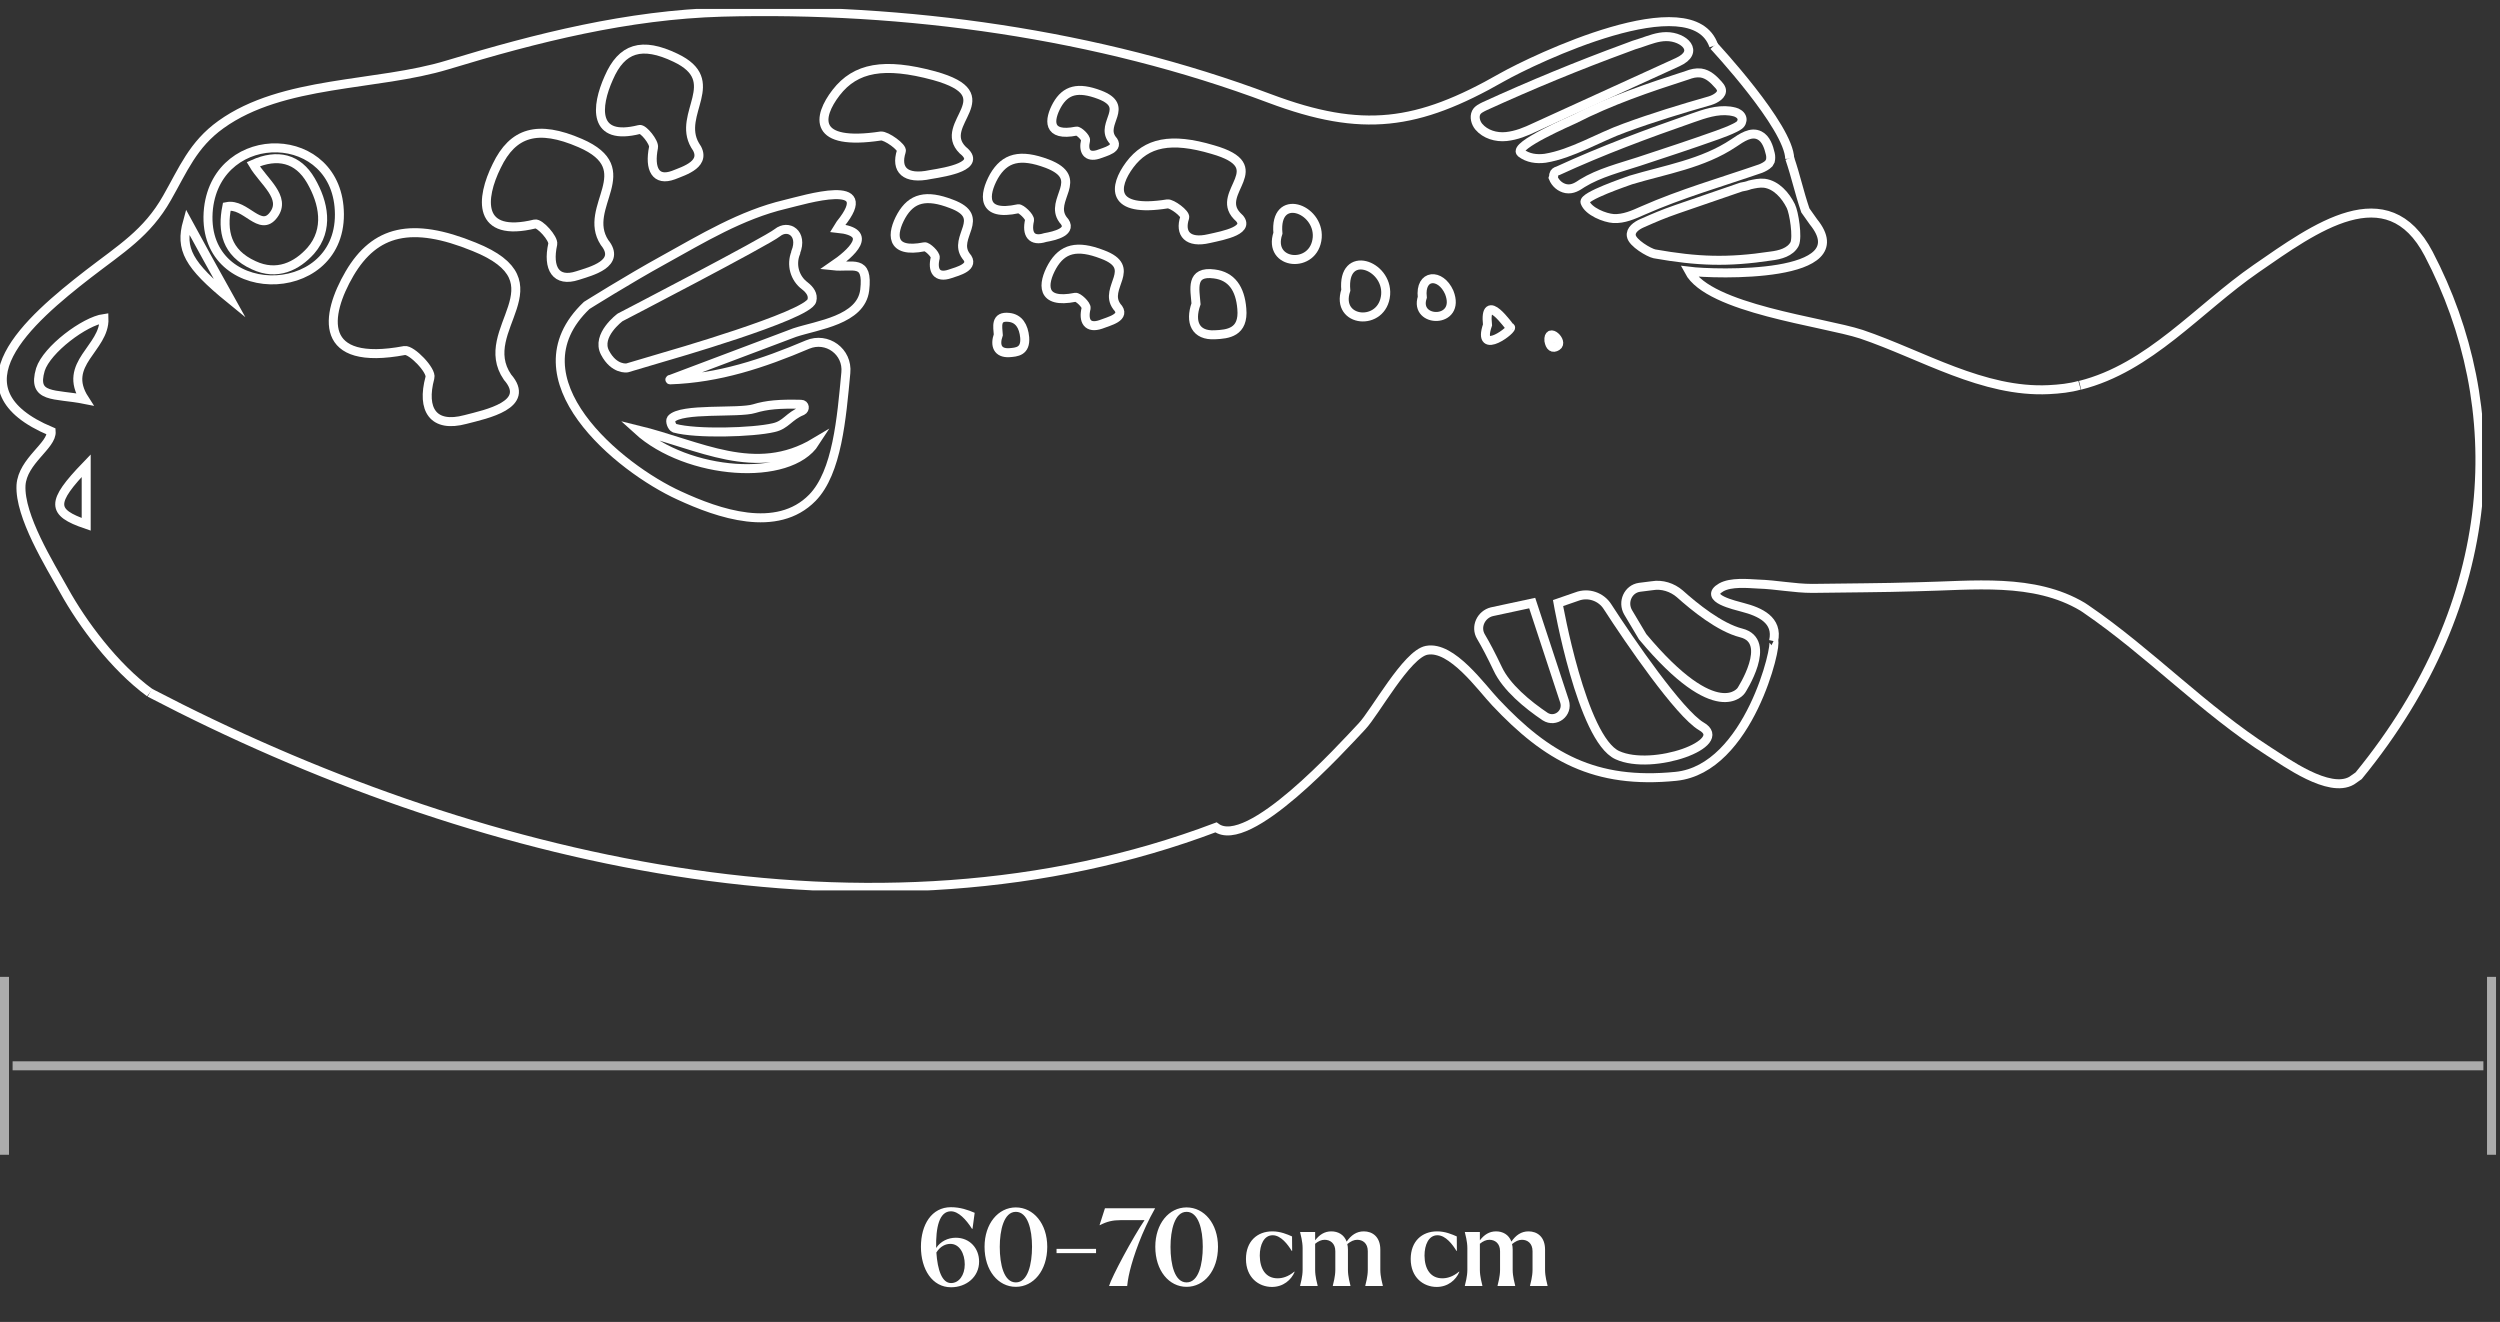<svg width="278" height="147" viewBox="0 0 278 147" fill="none" xmlns="http://www.w3.org/2000/svg">
<rect x="0" y="0" width="278" height="147" fill="#333333" stroke="none"/>
<path d="M105.756 143.144C103.668 143.144 102.408 141.152 102.408 138.644C102.408 136.184 103.596 134.24 105.744 134.24C106.764 134.24 107.64 134.54 108.384 134.864L108.144 136.64H108.084C107.424 135.596 106.572 134.696 105.744 134.696C104.436 134.696 104.052 136.508 104.1 138.776C104.58 138.044 105.408 137.636 106.284 137.636C107.832 137.636 108.876 138.8 108.876 140.288C108.876 141.992 107.46 143.144 105.756 143.144ZM105.756 142.676C106.632 142.676 107.28 141.812 107.28 140.6C107.28 139.412 106.704 138.308 105.672 138.32C105.18 138.32 104.568 138.56 104.124 139.28C104.256 141.224 104.748 142.676 105.756 142.676ZM112.962 143.096C111.006 143.096 109.482 141.296 109.482 138.644C109.482 136.064 111.006 134.264 112.962 134.264C114.918 134.264 116.454 136.064 116.454 138.644C116.454 141.296 114.918 143.096 112.962 143.096ZM112.962 142.604C114.294 142.604 114.762 140.588 114.762 138.632C114.762 136.712 114.282 134.756 112.962 134.756C111.63 134.756 111.174 136.796 111.174 138.656C111.174 140.636 111.642 142.604 112.962 142.604ZM117.488 139.352V138.872H121.88V139.352H117.488ZM123.326 143C123.614 142.004 125.978 137.588 127.274 135.68H124.622C123.722 135.68 123.086 135.836 122.318 136.232H122.27L122.87 134.36H128.45C126.95 137.012 126.05 139.664 125.642 141.308C125.426 142.172 125.342 142.952 125.342 143H123.326ZM131.949 143.096C129.993 143.096 128.469 141.296 128.469 138.644C128.469 136.064 129.993 134.264 131.949 134.264C133.905 134.264 135.441 136.064 135.441 138.644C135.441 141.296 133.905 143.096 131.949 143.096ZM131.949 142.604C133.281 142.604 133.749 140.588 133.749 138.632C133.749 136.712 133.269 134.756 131.949 134.756C130.617 134.756 130.161 136.796 130.161 138.656C130.161 140.636 130.629 142.604 131.949 142.604ZM141.443 143.108C139.955 143.108 138.551 142.052 138.551 140C138.551 138.044 139.787 136.928 141.491 136.928C142.391 136.928 143.159 137.264 143.675 137.492L143.687 139.1H143.639C143.219 138.404 142.439 137.36 141.527 137.36C140.543 137.36 140.087 138.428 140.087 139.628C140.099 141.116 140.759 142.148 142.067 142.148C142.595 142.148 143.243 141.98 143.927 141.404L143.963 141.428C143.591 142.328 142.691 143.108 141.443 143.108ZM146.519 142.952V143H144.575V142.952C144.623 142.736 144.851 141.956 144.851 141.212V138.788C144.851 138.032 144.623 137.264 144.575 137.036V137H146.243V137.924C146.723 137.3 147.287 136.928 148.043 136.928C148.775 136.928 149.459 137.276 149.747 138.068C150.239 137.36 150.839 136.928 151.655 136.928C152.615 136.928 153.491 137.528 153.491 138.956V141.212C153.491 141.956 153.719 142.736 153.767 142.952V143H151.823V142.952C151.871 142.736 152.099 141.956 152.099 141.212V139.136C152.099 138.236 151.523 137.864 150.923 137.864C150.551 137.864 150.203 138.032 149.819 138.344C149.867 138.524 149.891 138.728 149.891 138.956V141.212C149.891 141.956 150.119 142.736 150.167 142.952V143H148.211V142.952C148.259 142.736 148.487 141.956 148.487 141.212V139.136C148.487 138.236 147.899 137.864 147.299 137.864C146.939 137.864 146.591 138.02 146.243 138.308V141.212C146.243 141.956 146.471 142.736 146.519 142.952ZM159.762 143.108C158.274 143.108 156.87 142.052 156.87 140C156.87 138.044 158.106 136.928 159.81 136.928C160.71 136.928 161.478 137.264 161.994 137.492L162.006 139.1H161.958C161.538 138.404 160.758 137.36 159.846 137.36C158.862 137.36 158.406 138.428 158.406 139.628C158.418 141.116 159.078 142.148 160.386 142.148C160.914 142.148 161.562 141.98 162.246 141.404L162.282 141.428C161.91 142.328 161.01 143.108 159.762 143.108ZM164.838 142.952V143H162.894V142.952C162.942 142.736 163.17 141.956 163.17 141.212V138.788C163.17 138.032 162.942 137.264 162.894 137.036V137H164.562V137.924C165.042 137.3 165.606 136.928 166.362 136.928C167.094 136.928 167.778 137.276 168.066 138.068C168.558 137.36 169.158 136.928 169.974 136.928C170.934 136.928 171.81 137.528 171.81 138.956V141.212C171.81 141.956 172.038 142.736 172.086 142.952V143H170.142V142.952C170.19 142.736 170.418 141.956 170.418 141.212V139.136C170.418 138.236 169.842 137.864 169.242 137.864C168.87 137.864 168.522 138.032 168.138 138.344C168.186 138.524 168.21 138.728 168.21 138.956V141.212C168.21 141.956 168.438 142.736 168.486 142.952V143H166.53V142.952C166.578 142.736 166.806 141.956 166.806 141.212V139.136C166.806 138.236 166.218 137.864 165.618 137.864C165.258 137.864 164.91 138.02 164.562 138.308V141.212C164.562 141.956 164.79 142.736 164.838 142.952Z" fill="white"/>
<path d="M277.058 108.627V128.41" stroke="#FEFEFE" stroke-opacity="0.6"/>
<path fill-rule="evenodd" clip-rule="evenodd" d="M0 108.627V128.41H1V108.627H0ZM1.402 119.018H276.153V118.018H1.402V119.018Z" fill="#FEFEFE" fill-opacity="0.6"/>
<g clip-path="url(#clip0_1656_27)">
<path d="M190.57 5.097C188.174 -1.848 170.56 6.607 167.026 8.6C157.62 13.975 151.509 14.821 141.205 10.956C122.094 3.769 100.647 0.809 80.278 1.353C69.794 1.655 59.729 4.191 49.784 7.211C41.876 9.627 31.452 8.902 24.563 13.854C21.447 16.089 20.369 18.867 18.572 22.008C16.355 25.933 13.42 27.684 9.825 30.463C3.115 35.657 -5.572 43.266 5.691 47.977C5.811 49.547 2.516 51.238 2.336 53.956C2.157 57.398 5.512 62.773 7.129 65.672C9.166 69.356 12.701 74.127 16.655 77.026M199.017 17.599C199.736 19.713 200.036 21.283 200.755 23.397L201.653 24.665C206.805 31.006 190.69 30.523 187.814 30.161C190.031 34.328 202.731 35.777 206.985 37.166C213.755 39.461 220.524 43.689 227.833 43.327C229.031 43.266 230.17 43.145 231.248 42.843M197.22 71.289C197.759 68.933 195.662 68.027 193.805 67.544C192.966 67.303 189.312 66.518 191.409 65.31C192.487 64.706 194.344 64.887 195.483 64.947C197.519 65.008 199.496 65.43 201.533 65.43C205.427 65.37 209.262 65.37 213.156 65.249C219.386 65.129 226.156 64.223 231.608 67.484C231.727 67.544 231.847 67.665 231.967 67.725C239.036 72.557 245.027 78.898 252.276 83.549C254.193 84.756 258.986 88.259 261.502 86.81L262.281 86.266C278.277 66.699 278.936 45.199 270.069 28.228C265.456 19.411 257.368 25.39 250.898 29.859C244.428 34.328 239.036 40.911 231.308 42.843M172.777 19.411C172.837 19.169 173.017 19.048 173.256 18.988C178.109 16.753 183.141 14.881 188.174 13.13C189.552 12.647 190.929 12.163 192.367 12.345C192.727 12.405 193.086 12.465 193.326 12.647C193.625 12.828 193.805 13.19 193.685 13.492C193.625 13.854 193.266 14.036 192.906 14.217C192.307 14.519 191.648 14.76 190.989 15.002C188.114 16.029 185.178 16.995 182.243 17.961C180.206 18.625 177.809 19.229 175.952 20.377C175.413 20.739 174.874 21.102 174.155 20.981C173.496 20.86 172.957 20.377 172.717 19.773C172.777 19.592 172.777 19.531 172.777 19.411ZM74.527 42.239C79.918 42.058 84.831 40.428 89.803 38.314C91.96 37.408 94.296 39.099 94.057 41.454C93.578 46.527 93.098 52.506 90.343 55.345C86.389 59.391 79.859 57.096 75.545 55.103C68.895 52.084 56.674 42.119 65.241 33.965C65.241 33.965 69.854 31.067 73.808 28.892C78.061 26.537 82.435 23.88 87.287 22.732C89.564 22.189 97.711 19.652 93.458 24.906L93.158 25.39C97.292 25.812 94.656 28.168 92.619 29.557C94.836 29.798 96.573 28.711 96.154 32.274C95.734 35.596 90.942 36.14 88.365 36.985L74.587 42.179C74.467 42.179 74.467 42.239 74.527 42.239ZM37.743 23.819C37.803 33.724 22.047 33.603 23.185 23.155C24.263 13.975 37.683 14.217 37.743 23.819ZM11.562 35.415C11.682 38.737 6.83 40.428 9.406 44.414C6.051 43.749 3.535 44.353 4.493 41.092C5.212 38.857 9.406 35.717 11.562 35.415ZM25.581 33.241C20.908 29.436 20.01 27.684 20.848 24.665C22.286 27.322 23.664 29.798 25.581 33.241ZM9.585 51.782C9.585 54.137 9.585 56.251 9.585 58.304C5.691 56.975 5.631 55.888 9.585 51.782Z" stroke="white" stroke-miterlimit="10"/>
<path d="M197.22 71.289C197.699 71.53 194.524 85.481 186.376 86.327C177.33 87.233 171.998 84.153 166.307 78.113C164.749 76.483 161.454 71.772 158.639 72.315C156.422 72.738 152.887 79.261 151.449 80.77C149.173 83.186 138.809 94.661 135.214 92.004C97.232 106.377 52.54 95.748 16.655 77.026" stroke="white" stroke-miterlimit="10"/>
<path d="M169.123 16.995C168.224 16.21 174.694 13.432 175.054 13.251C179.068 11.197 183.321 9.748 187.635 8.359C188.114 8.177 188.593 8.057 189.132 8.117C189.971 8.238 190.57 8.842 191.109 9.446C191.229 9.566 191.349 9.748 191.409 9.929C191.589 10.533 190.75 11.016 190.151 11.197C186.976 12.103 183.8 13.069 180.685 14.217C177.81 15.243 174.814 17.116 171.819 17.599C170.86 17.72 169.902 17.599 169.123 16.995Z" stroke="white" stroke-miterlimit="10"/>
<path d="M90.642 49.185C83.992 53.171 77.822 49.487 70.872 47.796C76.444 52.869 87.766 53.654 90.642 49.185Z" stroke="white" stroke-miterlimit="10"/>
<path d="M89.204 45.682C89.564 45.501 89.504 44.957 89.085 44.957C86.688 44.897 85.25 45.017 83.873 45.44C82.135 45.984 75.725 45.319 74.647 46.588C74.467 46.829 74.707 47.494 75.006 47.614C77.402 48.279 83.753 48.097 86.029 47.554C87.407 47.252 87.707 46.286 89.204 45.682Z" stroke="white" stroke-miterlimit="10"/>
<path d="M77.283 16.149C75.246 12.647 80.578 9.023 75.126 6.426C71.352 4.614 69.135 5.339 67.697 8.661C66.259 11.861 65.9 15.727 71.112 14.398C71.531 14.277 72.79 15.847 72.67 16.391C72.19 18.807 72.909 20.196 74.886 19.471C76.084 18.988 78.78 18.203 77.283 16.149Z" stroke="white" stroke-miterlimit="10"/>
<path d="M123.652 15.485C122.334 13.673 125.749 11.861 122.274 10.533C119.878 9.627 118.5 9.989 117.541 11.68C116.643 13.311 116.403 15.243 119.698 14.579C119.938 14.519 120.776 15.304 120.716 15.606C120.417 16.814 120.896 17.538 122.094 17.176C122.873 16.874 124.611 16.512 123.652 15.485Z" stroke="white" stroke-miterlimit="10"/>
<path d="M107.417 28.47C105.859 26.356 109.873 24.182 105.799 22.672C102.984 21.585 101.366 22.008 100.228 24C99.149 25.933 98.91 28.228 102.804 27.443C103.103 27.383 104.062 28.288 104.002 28.651C103.643 30.1 104.182 30.946 105.62 30.463C106.518 30.161 108.495 29.677 107.417 28.47Z" stroke="white" stroke-miterlimit="10"/>
<path d="M124.191 34.086C122.634 31.973 126.648 29.798 122.574 28.288C119.758 27.201 118.141 27.624 117.002 29.617C115.924 31.55 115.684 33.845 119.578 33.06C119.878 32.999 120.836 33.905 120.777 34.267C120.417 35.717 120.956 36.562 122.394 36.079C123.293 35.717 125.33 35.294 124.191 34.086Z" stroke="white" stroke-miterlimit="10"/>
<path d="M107.057 16.693C104.062 13.734 111.91 10.654 103.882 8.419C98.311 6.909 95.135 7.513 92.979 10.291C90.882 13.009 90.343 16.27 97.951 15.123C98.55 15.062 100.407 16.391 100.228 16.814C99.569 18.867 100.647 20.015 103.463 19.411C105.32 19.109 109.274 18.444 107.057 16.693Z" stroke="white" stroke-miterlimit="10"/>
<path d="M67.218 26.96C64.641 22.974 71.351 18.867 64.522 15.908C59.789 13.854 57.033 14.7 55.236 18.444C53.439 22.068 53.019 26.477 59.489 24.906C60.029 24.786 61.586 26.537 61.466 27.141C60.867 29.859 61.826 31.429 64.222 30.644C65.72 30.161 69.135 29.315 67.218 26.96Z" stroke="white" stroke-miterlimit="10"/>
<path d="M56.434 41.937C52.78 36.623 62.785 31.489 52.72 27.443C45.77 24.605 41.697 25.631 38.881 30.402C36.125 35.113 35.346 40.79 44.992 38.978C45.77 38.857 48.047 41.213 47.807 41.998C46.849 45.561 48.167 47.614 51.761 46.648C54.098 46.044 59.13 45.017 56.434 41.937Z" stroke="white" stroke-miterlimit="10"/>
<path d="M118.2 24.423C116.582 22.189 120.836 19.894 116.463 18.203C113.407 17.055 111.73 17.538 110.532 19.592C109.393 21.645 109.094 24.121 113.228 23.215C113.527 23.155 114.546 24.121 114.486 24.484C114.126 26.054 114.725 26.899 116.223 26.416C117.241 26.235 119.458 25.752 118.2 24.423Z" stroke="white" stroke-miterlimit="10"/>
<path d="M137.551 24C135.035 21.343 141.625 18.565 134.855 16.633C130.182 15.243 127.486 15.847 125.629 18.323C123.832 20.739 123.412 23.699 129.823 22.672C130.302 22.611 131.859 23.759 131.74 24.182C131.141 25.994 132.099 27.081 134.435 26.537C136.053 26.175 139.408 25.571 137.551 24Z" stroke="white" stroke-miterlimit="10"/>
<path d="M111.011 37.227C110.592 38.435 110.951 39.28 112.21 39.22C113.048 39.159 114.067 39.099 113.947 37.529C113.827 36.26 113.288 35.415 112.21 35.294C110.652 35.113 110.951 36.321 111.011 37.227Z" stroke="white" stroke-miterlimit="10"/>
<path d="M142.104 25.933C140.906 29.496 146.178 29.98 146.477 26.416C146.717 23.155 141.684 21.343 142.104 25.933Z" stroke="white" stroke-miterlimit="10"/>
<path d="M165.409 36.14C164.15 39.824 168.524 36.442 167.925 36.381C167.865 36.442 164.989 32.154 165.409 36.14Z" stroke="white" stroke-miterlimit="10"/>
<path d="M158.159 33.06C157.201 35.958 162.533 36.019 161.155 32.516C160.196 30.342 157.86 30.463 158.159 33.06Z" stroke="white" stroke-miterlimit="10"/>
<path d="M172.238 37.891C172.358 38.555 172.657 38.797 173.137 38.495C173.915 38.012 172.118 36.321 172.238 37.891Z" stroke="white" stroke-miterlimit="10"/>
<path d="M132.998 33.784C132.279 35.838 132.938 37.347 135.095 37.227C136.533 37.166 138.33 36.985 138.09 34.328C137.91 32.093 136.952 30.704 135.035 30.463C132.339 30.1 132.878 32.154 132.998 33.784Z" stroke="white" stroke-miterlimit="10"/>
<path d="M149.652 32.274C148.454 35.898 153.786 36.381 154.086 32.758C154.325 29.436 149.233 27.624 149.652 32.274Z" stroke="white" stroke-miterlimit="10"/>
<path d="M28.157 18.263C29.295 20.196 31.871 21.947 30.434 23.88C28.936 25.933 27.318 22.551 25.221 22.974C24.682 25.692 25.162 28.107 28.217 29.496C30.793 30.704 33.01 29.617 34.567 27.866C36.604 25.51 36.005 22.551 34.567 20.075C33.13 17.599 30.853 17.055 28.157 18.263Z" stroke="white" stroke-miterlimit="10"/>
<path d="M190.57 5.097C190.57 5.097 198.957 14.096 199.017 17.659" stroke="white" stroke-miterlimit="10"/>
<path d="M73.808 39.703C73.808 39.703 89.863 35.113 90.282 33.422C90.462 32.758 90.043 32.214 89.504 31.791C88.365 30.946 87.946 29.436 88.485 28.107V28.047C89.324 25.933 87.647 24.906 86.448 25.873C85.25 26.839 68.955 35.294 68.955 35.294C68.955 35.294 66.259 37.287 67.278 39.22C68.296 41.152 69.734 40.911 69.734 40.911L73.808 39.703Z" stroke="white" stroke-miterlimit="10"/>
<path d="M183.741 65.129C184.819 64.947 185.957 65.31 186.796 66.034C188.414 67.484 191.229 69.779 193.626 70.383C197.22 71.289 193.626 76.784 193.626 76.784C193.626 76.784 190.99 80.77 182.662 70.805L181.045 68.088C180.386 66.94 181.045 65.491 182.303 65.31L183.741 65.129Z" stroke="white" stroke-miterlimit="10"/>
<path d="M175.353 66.336C176.611 65.853 178.049 66.336 178.768 67.484C181.224 71.289 186.736 79.321 189.192 80.77C192.487 82.643 183.8 85.783 179.846 83.971C175.892 82.159 173.256 67.061 173.256 67.061L175.353 66.336Z" stroke="white" stroke-miterlimit="10"/>
<path d="M170.381 67.061L173.975 77.992C174.395 79.321 172.957 80.408 171.819 79.683C169.842 78.355 167.505 76.422 166.547 74.369C165.828 72.859 165.229 71.711 164.689 70.805C164.03 69.718 164.689 68.329 165.888 68.027L170.381 67.061Z" stroke="white" stroke-miterlimit="10"/>
<path d="M194.584 20.558C195.123 20.437 195.662 20.317 196.202 20.377C197.52 20.558 198.538 21.706 199.137 22.913C199.497 23.638 199.916 26.356 199.557 27.141C199.077 28.047 197.939 28.349 196.921 28.47C192.128 29.194 188.773 29.074 183.98 28.228C183.381 28.107 181.524 27.02 181.404 26.235C181.284 25.571 182.003 25.088 182.542 24.846C184.04 24.182 184.879 23.819 186.436 23.276C188.833 22.43 191.229 21.645 193.626 20.8C193.985 20.739 194.285 20.679 194.584 20.558Z" stroke="white" stroke-miterlimit="10"/>
<path d="M196.681 18.203C196.441 18.444 196.082 18.625 195.782 18.746C191.409 20.256 186.975 21.524 182.722 23.397C181.644 23.88 180.565 24.363 179.427 24.302C178.468 24.242 176.611 23.517 176.252 22.491C176.012 21.826 180.865 20.196 181.344 20.015C185.178 18.867 189.372 18.203 192.787 15.908C193.685 15.304 194.704 14.579 195.662 15.062C196.381 15.425 196.681 16.331 196.86 17.116C196.92 17.357 196.92 17.659 196.86 17.901C196.8 18.022 196.741 18.082 196.681 18.203Z" stroke="white" stroke-miterlimit="10"/>
<path d="M180.805 5.339C181.404 5.097 181.943 4.916 182.542 4.735C183.441 4.433 184.339 4.071 185.298 4.071C187.275 4.071 189.072 5.762 186.556 6.909C181.284 9.325 175.952 11.741 170.68 14.156C169.662 14.639 168.643 15.062 167.505 15.183C166.367 15.304 165.169 14.941 164.45 14.096C164.09 13.673 163.91 13.009 164.15 12.526C164.33 12.163 164.749 11.982 165.109 11.801C170.261 9.446 175.533 7.272 180.805 5.339Z" stroke="white" stroke-miterlimit="10"/>
</g>
<defs>
<clipPath id="clip0_1656_27">
<rect width="276" height="98.019" fill="white" transform="matrix(-1 0 0 1 276 0.991)"/>
</clipPath>
</defs>
</svg>
